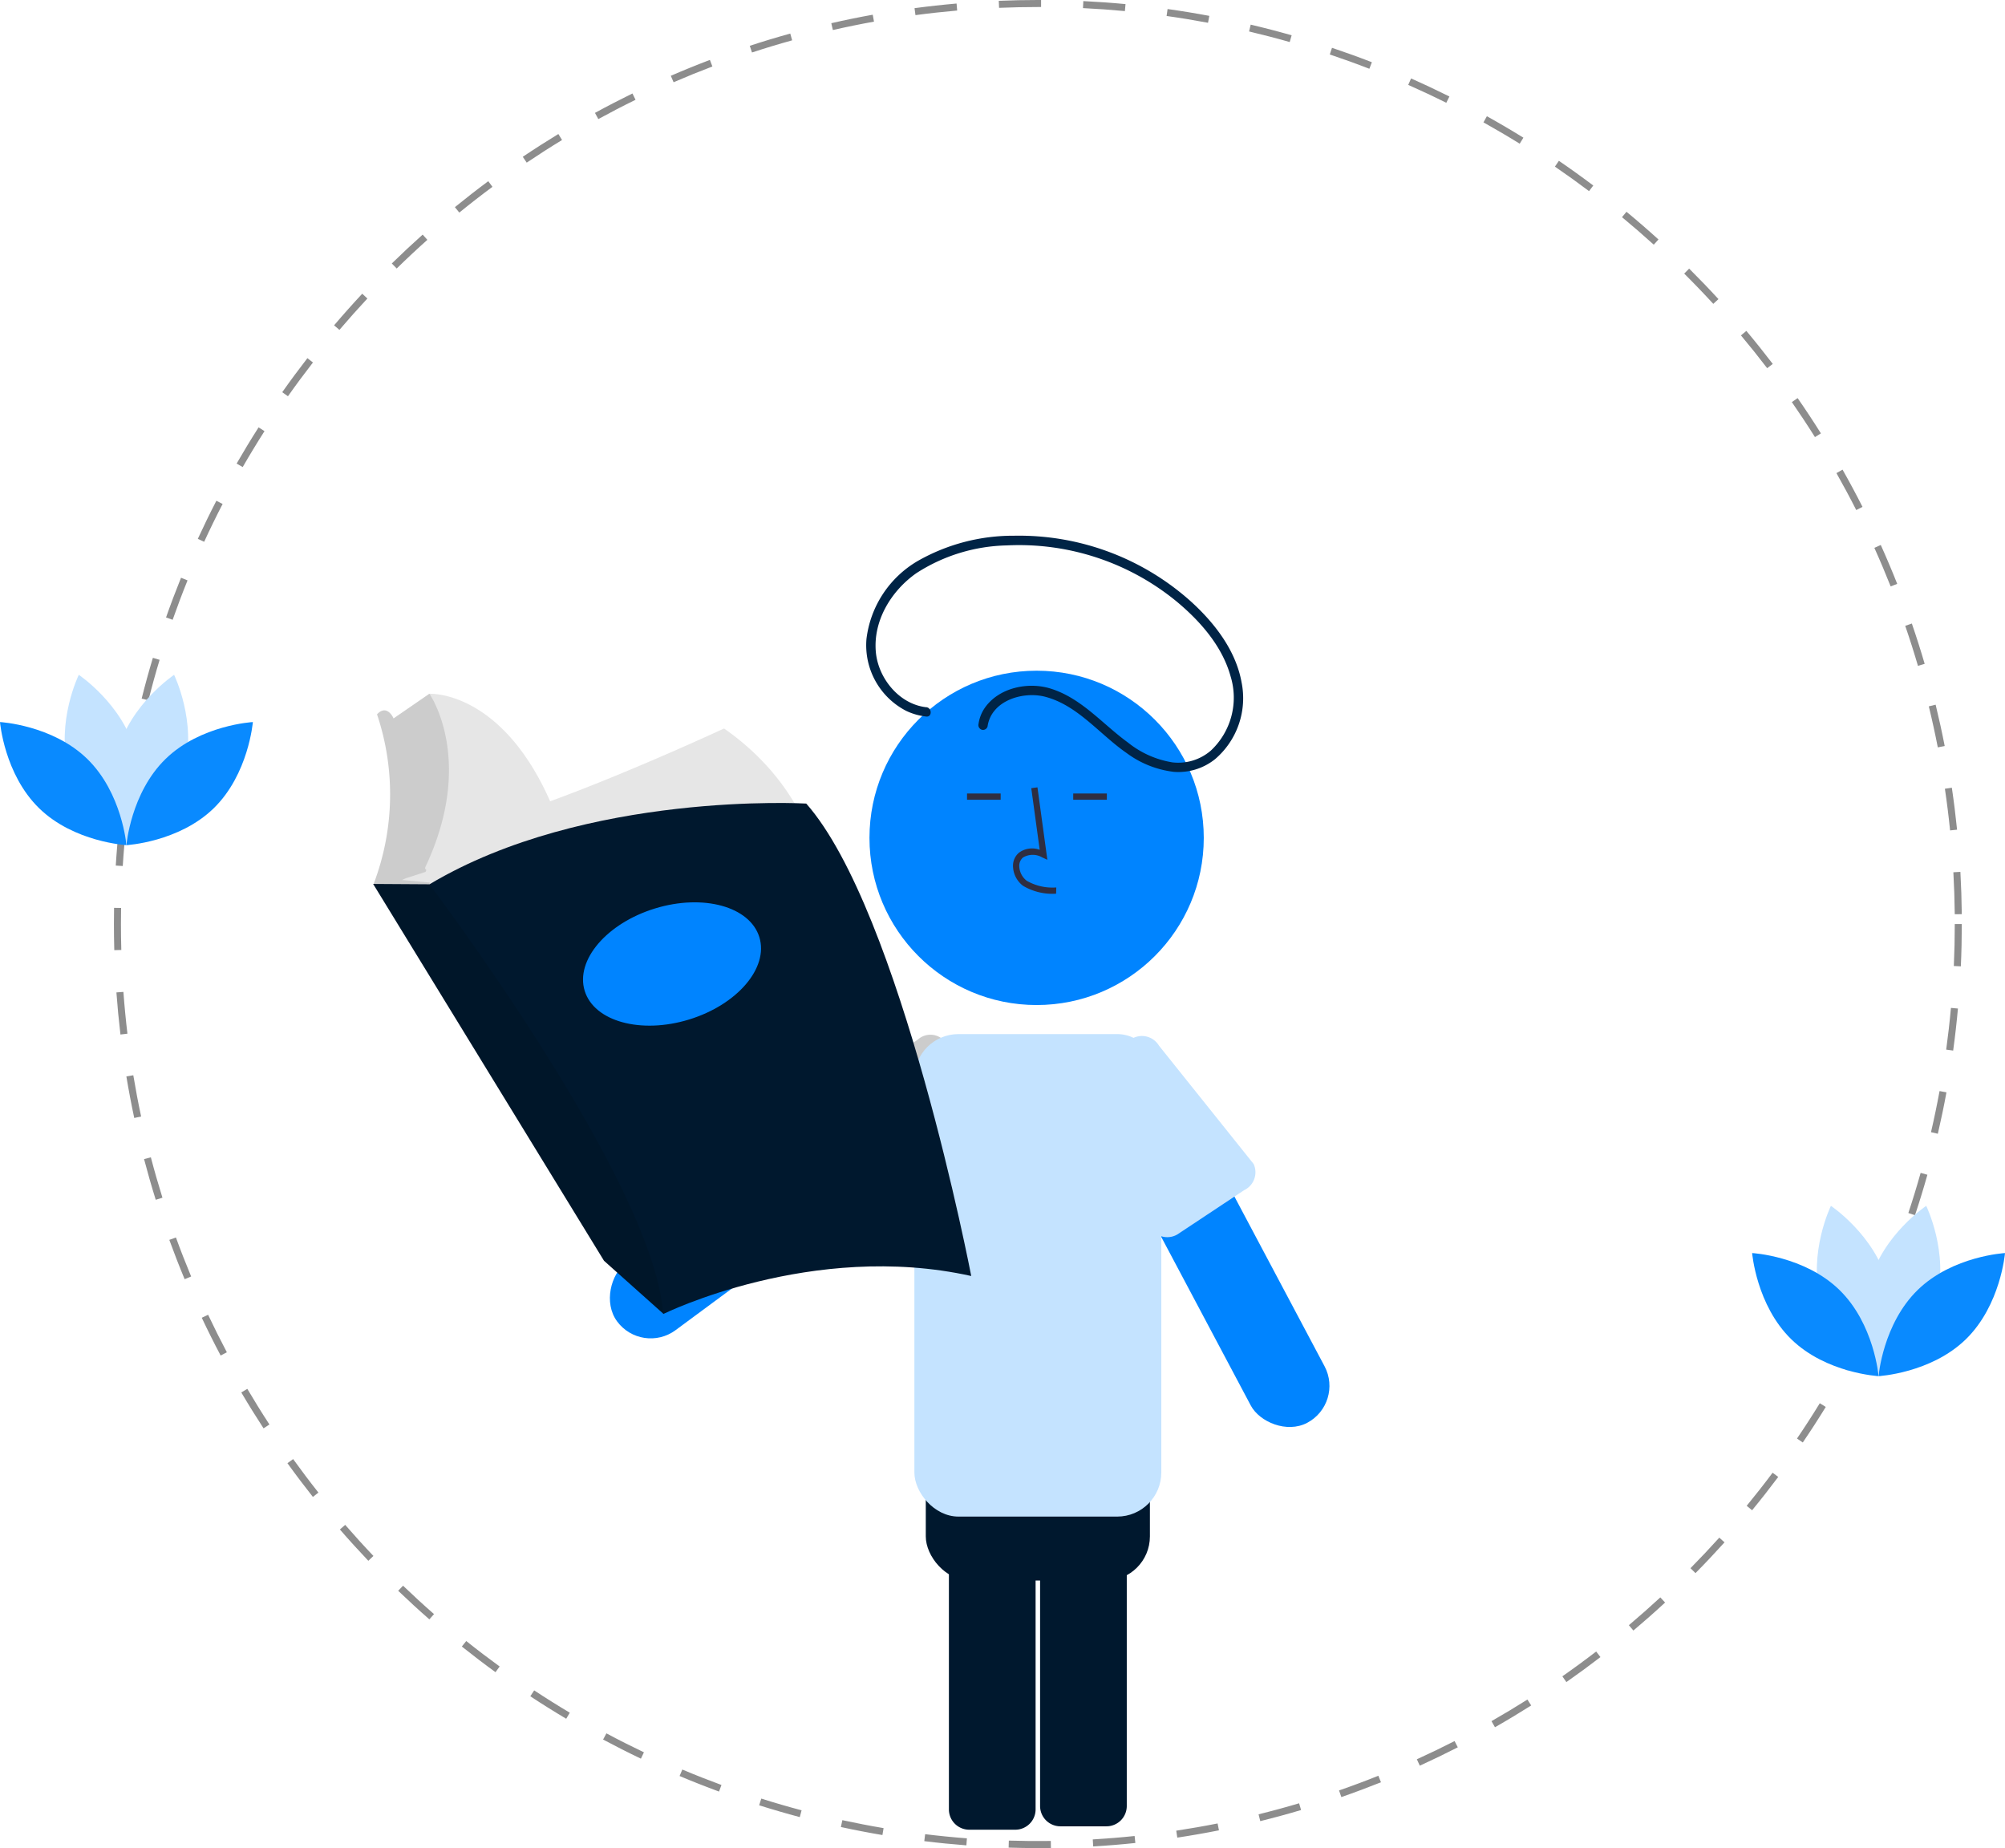 <svg xmlns="http://www.w3.org/2000/svg" width="272.718" height="251.347" viewBox="0 0 272.718 251.347">
  <g id="BookReading" transform="translate(0 20)">
    <path id="Path_153" data-name="Path 153" d="M437.486,402.347c-1.326,0-2.665-.021-3.979-.062l.03-.955c1.888.059,3.814.075,5.71.049l.013.956Q438.374,402.347,437.486,402.347Zm7.524-.222-.056-.954c1.89-.112,3.805-.268,5.691-.466l.1.95C448.844,401.855,446.915,402.013,445.01,402.125Zm-17.248-.149c-1.906-.146-3.833-.337-5.726-.57l.117-.948c1.879.23,3.79.42,5.682.565Zm28.689-1.051-.143-.944c1.878-.285,3.771-.616,5.624-.984l.186.937C460.25,400.305,458.344,400.639,456.451,400.926Zm-40.108-.35c-1.883-.319-3.784-.686-5.65-1.091l.2-.934c1.851.4,3.737.766,5.606,1.083Zm51.392-1.893-.229-.928c1.844-.456,3.7-.96,5.511-1.5l.272.917C471.46,397.716,469.592,398.224,467.734,398.683Zm-62.634-.548c-1.847-.491-3.706-1.032-5.525-1.607l.288-.911c1.805.571,3.65,1.107,5.483,1.594Zm73.664-2.724-.314-.9c1.789-.622,3.589-1.294,5.349-2l.355.888C482.381,394.106,480.567,394.784,478.764,395.411Zm-84.648-.749c-1.794-.659-3.6-1.371-5.365-2.115l.371-.881c1.752.738,3.543,1.444,5.324,2.1Zm95.318-3.521-.4-.87c1.718-.781,3.445-1.614,5.133-2.477l.435.851c-1.7.869-3.441,1.709-5.172,2.5Zm-105.943-.953c-1.725-.822-3.456-1.7-5.144-2.6l.45-.843c1.676.9,3.394,1.763,5.105,2.579Zm116.169-4.274-.473-.83c1.648-.94,3.293-1.929,4.888-2.938l.51.807c-1.608,1.017-3.265,2.014-4.925,2.96Zm-126.331-1.155c-1.64-.976-3.283-2-4.882-3.058l.526-.8c1.587,1.045,3.217,2.066,4.845,3.035Zm136.043-4.988-.547-.783c1.552-1.084,3.1-2.219,4.6-3.374l.582.758C512.495,377.535,510.934,378.679,509.371,379.771Zm-145.66-1.346c-1.542-1.12-3.083-2.294-4.58-3.489l.6-.747c1.485,1.186,3.015,2.35,4.545,3.462Zm154.776-5.66-.616-.731c1.446-1.22,2.885-2.492,4.278-3.78l.648.7c-1.4,1.3-2.854,2.579-4.311,3.809Zm-163.771-1.522c-1.437-1.258-2.864-2.567-4.242-3.889l.662-.69c1.368,1.313,2.784,2.612,4.21,3.861Zm172.216-6.289-.68-.671c1.333-1.351,2.652-2.749,3.919-4.155l.71.639c-1.277,1.417-2.605,2.826-3.949,4.187Zm-180.517-1.678c-1.318-1.386-2.62-2.819-3.869-4.258l.721-.626c1.24,1.428,2.531,2.85,3.84,4.225Zm188.22-6.871-.738-.607c1.2-1.466,2.39-2.978,3.526-4.5l.765.572C537.043,353.4,535.848,354.927,534.635,356.4Zm-195.76-1.814c-1.184-1.5-2.349-3.04-3.464-4.59l.776-.558c1.107,1.538,2.263,3.07,3.438,4.555Zm202.655-7.405-.791-.537c1.066-1.569,2.11-3.184,3.1-4.8l.815.5c-1,1.629-2.053,3.257-3.127,4.837Zm-209.369-1.925c-1.041-1.6-2.06-3.239-3.029-4.883l.823-.485c.962,1.632,1.973,3.262,3.007,4.846Zm215.4-7.89-.836-.462c.918-1.66,1.809-3.366,2.65-5.068l.857.424c-.848,1.715-1.747,3.433-2.671,5.106ZM326.329,335.36c-.891-1.685-1.755-3.413-2.569-5.137l.864-.408c.807,1.711,1.665,3.426,2.549,5.1Zm226.333-8.322-.875-.384c.762-1.739,1.493-3.52,2.174-5.294l.892.342c-.686,1.787-1.423,3.582-2.19,5.335Zm-231.231-2.062c-.733-1.758-1.434-3.557-2.085-5.347l.9-.327c.646,1.777,1.342,3.561,2.069,5.306Zm235.363-8.7-.907-.3c.6-1.8,1.159-3.634,1.672-5.46l.92.258c-.518,1.84-1.085,3.691-1.686,5.5ZM317.5,314.177c-.569-1.821-1.1-3.682-1.588-5.531l.924-.243c.481,1.835,1.012,3.681,1.576,5.489Zm242.4-8.981-.931-.216c.428-1.842.819-3.723,1.163-5.59l.94.173c-.346,1.882-.741,3.777-1.172,5.634Zm-245.323-2.147c-.4-1.867-.759-3.768-1.072-5.653l.943-.157c.311,1.871.668,3.758,1.064,5.61Zm247.406-9.167-.947-.13c.257-1.872.474-3.78.645-5.673l.952.086c-.173,1.908-.391,3.831-.65,5.717ZM312.7,291.7c-.225-1.892-.41-3.819-.55-5.727l.953-.07c.138,1.894.322,3.806.546,5.684Zm250.329-9.275-.955-.043c.085-1.894.128-3.814.128-5.708h.956c0,1.909-.043,3.844-.129,5.751Zm-251.168-2.2c-.033-1.172-.049-2.367-.049-3.553q0-1.1.019-2.2l.956.017q-.019,1.091-.019,2.185c0,1.176.017,2.363.049,3.526ZM562.2,275.34c-.02-1.895-.083-3.815-.188-5.708l.954-.053c.106,1.908.17,3.843.19,5.751Zm-249.183-6.558-.954-.06c.119-1.909.284-3.838.489-5.733l.95.1C313.3,264.974,313.133,266.887,313.014,268.783Zm248.548-4.843c-.191-1.884-.428-3.79-.706-5.666l.945-.139c.279,1.89.518,3.811.711,5.709Zm-247.319-6.507-.945-.146c.293-1.891.633-3.8,1.011-5.664l.937.189c-.375,1.854-.713,3.745-1,5.621Zm245.648-4.786c-.364-1.864-.776-3.741-1.223-5.578l.929-.226c.45,1.851.865,3.742,1.232,5.62Zm-243.384-6.4-.927-.232c.464-1.851.978-3.717,1.528-5.547l.915.275C317.478,242.554,316.967,244.406,316.507,246.243Zm240.684-4.69c-.533-1.82-1.115-3.65-1.731-5.441l.9-.311c.621,1.8,1.208,3.65,1.745,5.483ZM319.8,235.294l-.9-.317c.635-1.807,1.321-3.622,2.038-5.4l.886.358c-.712,1.76-1.392,3.561-2.023,5.354Zm233.683-4.537c-.7-1.759-1.444-3.524-2.219-5.246l.872-.392c.782,1.736,1.534,3.515,2.236,5.287Zm-229.393-6.07-.868-.4c.8-1.738,1.648-3.481,2.525-5.181l.849.438C325.721,221.232,324.878,222.962,324.086,224.687ZM548.8,220.369c-.855-1.687-1.762-3.378-2.694-5.024l.832-.471c.939,1.659,1.852,3.363,2.714,5.063Zm-219.471-5.844-.828-.477c.953-1.655,1.959-3.313,2.988-4.925l.805.514c-1.022,1.6-2.02,3.245-2.966,4.887Zm213.856-4.078c-1.01-1.608-2.067-3.209-3.143-4.76l.785-.545c1.084,1.563,2.15,3.177,3.167,4.8Zm-207.7-5.554-.781-.551c1.1-1.563,2.254-3.12,3.424-4.629l.755.586C337.72,201.8,336.576,203.342,335.483,204.892Zm201.2-3.819c-1.152-1.508-2.351-3.008-3.566-4.457l.733-.614c1.224,1.46,2.432,2.971,3.593,4.491Zm-194.2-5.208-.728-.62c1.236-1.452,2.525-2.9,3.83-4.3l.7.652C344.991,192.989,343.712,194.424,342.485,195.865Zm186.871-3.54c-1.284-1.4-2.616-2.782-3.958-4.116l.674-.678c1.352,1.344,2.694,2.739,3.987,4.147Zm-179.08-4.809-.668-.683c1.367-1.337,2.781-2.659,4.2-3.928l.637.713c-1.412,1.26-2.815,2.572-4.171,3.9Zm170.982-3.24c-1.407-1.276-2.86-2.535-4.317-3.741l.609-.736c1.469,1.215,2.932,2.483,4.35,3.769ZM358.79,179.913l-.6-.741c1.478-1.2,3.006-2.391,4.54-3.529l.569.768C361.773,177.54,360.257,178.718,358.79,179.913Zm153.667-2.918c-1.518-1.143-3.08-2.265-4.642-3.334l.539-.789c1.575,1.077,3.148,2.207,4.678,3.359Zm-144.5-3.876-.533-.793c1.582-1.064,3.211-2.107,4.841-3.1l.5.817C371.143,171.029,369.527,172.063,367.957,173.119Zm135.068-2.576c-1.615-1-3.273-1.974-4.929-2.9l.465-.835c1.669.93,3.34,1.912,4.967,2.918ZM377.7,167.193l-.459-.839c1.674-.916,3.39-1.8,5.1-2.641l.42.859C381.063,165.4,379.36,166.284,377.7,167.193Zm115.338-2.214c-1.7-.847-3.443-1.666-5.177-2.433l.386-.874c1.748.773,3.5,1.6,5.218,2.451Zm-105.1-2.793-.38-.877c1.749-.758,3.538-1.485,5.317-2.161l.339.894c-1.766.671-3.541,1.392-5.277,2.144Zm94.638-1.832c-1.769-.686-3.581-1.341-5.383-1.946l.3-.906c1.816.61,3.641,1.269,5.424,1.961ZM398.6,158.139l-.3-.908c1.816-.6,3.669-1.156,5.507-1.666l.255.921c-1.824.506-3.663,1.062-5.465,1.653Zm73.141-1.421c-1.823-.52-3.682-1-5.525-1.438l.219-.93c1.858.438,3.731.926,5.569,1.449Zm-62.14-1.632-.213-.932c1.862-.425,3.759-.813,5.637-1.152l.17.94c-1.865.337-3.747.721-5.594,1.143Zm51.028-.988c-1.861-.349-3.757-.66-5.634-.924l.133-.946c1.892.266,3.8.579,5.678.931Zm-39.793-1.04-.127-.947c1.892-.252,3.816-.465,5.718-.63l.083.952c-1.888.165-3.8.375-5.675.626Zm28.487-.548c-1.882-.177-3.8-.314-5.7-.406l.047-.955c1.911.093,3.841.23,5.738.409Zm-17.114-.444-.04-.955c1.756-.073,3.547-.111,5.321-.111h.433l0,.956h-.43c-1.761,0-3.538.038-5.281.11Z" transform="translate(-296.316 -171)" fill="#8d8d8d"/>
    <path id="Path_154" data-name="Path 154" d="M608.349,666.627V614.368a2.765,2.765,0,0,1,2.761-2.761h6.27a2.765,2.765,0,0,1,2.761,2.761v52.259a2.765,2.765,0,0,1-2.761,2.761h-6.27A2.765,2.765,0,0,1,608.349,666.627Z" transform="translate(-466.878 -441)" fill="#00182e"/>
    <path id="Path_155" data-name="Path 155" d="M579.156,666.627V614.368a2.764,2.764,0,0,1,2.761-2.761h6.27a2.764,2.764,0,0,1,2.761,2.761v52.259a2.765,2.765,0,0,1-2.761,2.761h-6.27A2.764,2.764,0,0,1,579.156,666.627Z" transform="translate(-450.087 -440.539)" fill="#00182e"/>
    <rect id="Rectangle_256" data-name="Rectangle 256" width="30.485" height="33.775" rx="6" transform="translate(125.924 161.182)" fill="#00182e"/>
    <path id="Path_156" data-name="Path 156" d="M443.91,377.831s-12.812,5.952-23.654,9.9c-6.728-15.188-16.42-14.619-16.42-14.619l-5.876,4.046,1.06,6.069-.289,9.922-1.541,5.2,2.212.4,1.249.227.188-.17a12.84,12.84,0,0,0-.374,3.783l55.584-8.67S454.121,384.96,443.91,377.831Z" transform="translate(-345.423 -298.753)" fill="#e6e6e6"/>
    <rect id="Rectangle_257" data-name="Rectangle 257" width="11.368" height="57.356" rx="5.684" transform="matrix(-0.594, -0.804, 0.804, -0.594, 87.315, 164.288)" fill="#0084ff"/>
    <rect id="Rectangle_258" data-name="Rectangle 258" width="11.368" height="57.356" rx="5.684" transform="matrix(0.883, -0.469, 0.469, 0.883, 145.894, 125.526)" fill="#0084ff"/>
    <path id="Path_157" data-name="Path 157" d="M642.5,503.673l-9.046,6a2.7,2.7,0,0,1-3.7-.923l-9.99-18.824a2.7,2.7,0,0,1,1.308-3.58l6.157-3.267a2.7,2.7,0,0,1,3.7.923l12.878,16.095A2.7,2.7,0,0,1,642.5,503.673Z" transform="translate(-473.292 -361.795)" fill="#c4e3ff"/>
    <path id="Path_158" data-name="Path 158" d="M527.615,497.894l5.879,7.808a2.549,2.549,0,0,0,3.6.114l15.538-14.584a2.549,2.549,0,0,0,.114-3.6l-4.291-4.572a2.549,2.549,0,0,0-3.6-.114l-17.127,11.348A2.549,2.549,0,0,0,527.615,497.894Z" transform="translate(-420.044 -361.53)" fill="#ccc"/>
    <rect id="Rectangle_259" data-name="Rectangle 259" width="33.587" height="65.624" rx="6" transform="translate(124.373 120.64)" fill="#c4e3ff"/>
    <circle id="Ellipse_48" data-name="Ellipse 48" cx="22.736" cy="22.736" r="22.736" transform="translate(118.264 71.218)" fill="#0084ff"/>
    <path id="Path_159" data-name="Path 159" d="M605.541,417.528a7.819,7.819,0,0,1-4.5-1.072,3.454,3.454,0,0,1-1.359-2.58,2.324,2.324,0,0,1,.79-1.908,3,3,0,0,1,2.837-.408l-1.147-8.38.842-.115,1.347,9.852-.7-.322a2.571,2.571,0,0,0-2.628.023,1.493,1.493,0,0,0-.49,1.23,2.611,2.611,0,0,0,1.011,1.924,7.027,7.027,0,0,0,4.021.908Z" transform="translate(-461.89 -315.983)" fill="#2f2e41"/>
    <rect id="Rectangle_260" data-name="Rectangle 260" width="4.576" height="0.85" transform="translate(131.534 87.919)" fill="#2f2e41"/>
    <rect id="Rectangle_261" data-name="Rectangle 261" width="4.576" height="0.85" transform="translate(145.978 87.919)" fill="#2f2e41"/>
    <path id="Path_160" data-name="Path 160" d="M560.835,345.833c-3.685-.42-6.539-3.951-6.852-7.533-.373-4.262,2.109-8.31,5.514-10.7a23.541,23.541,0,0,1,12.29-3.775,33.777,33.777,0,0,1,23.088,7.61c3.216,2.671,6.221,6.074,7.359,10.185a9.865,9.865,0,0,1-2.687,10.114,6.787,6.787,0,0,1-5.208,1.6,12.944,12.944,0,0,1-6.062-2.7c-3.461-2.516-6.3-6.022-10.519-7.337-3.092-.964-7.1-.115-8.993,2.68a5.088,5.088,0,0,0-.813,2.132.66.66,0,0,0,.445.784.641.641,0,0,0,.784-.445c.5-3.522,4.826-4.836,7.865-4.031,4.43,1.173,7.4,5.126,11.039,7.638a13.416,13.416,0,0,0,6.429,2.566,7.983,7.983,0,0,0,5.609-1.723,10.908,10.908,0,0,0,3.606-10.466c-.8-4.4-3.755-8.166-7-11.083a35.025,35.025,0,0,0-23.936-8.842,26.188,26.188,0,0,0-13.048,3.4,14.25,14.25,0,0,0-7.034,10.634,10.039,10.039,0,0,0,5.412,9.792,8.472,8.472,0,0,0,2.715.766c.813.093.807-1.182,0-1.274Z" transform="translate(-434.854 -269.646)" fill="#002446"/>
    <path id="Path_161" data-name="Path 161" d="M399.3,398.209l2.7-.867c.289-.554-.24-.2.012-.737,6.824-14.559.517-23.491.517-23.491l-4.879,3.359c-.012-.028-.022-.056-.034-.084,0,0-.867-1.927-2.216-.482a34.2,34.2,0,0,1-.482,23.12l5.491,2.5,2.119-2.5.048-.241-3.793-.345Z" transform="translate(-344.118 -298.756)" fill="#ccc"/>
    <path id="Path_162" data-name="Path 162" d="M476.16,472.408c-21.675-4.817-41.856,5.154-41.856,5.154l-.055-.049-8.037-7.176-31.4-51.249,7.658.048c21.289-12.716,51.249-10.982,51.249-10.982C466.623,422.8,476.16,472.408,476.16,472.408Z" transform="translate(-344.053 -318.865)" fill="#00182e"/>
    <path id="Path_163" data-name="Path 163" d="M434.248,492.425l-8.037-7.176L394.807,434l7.658.048S432.989,474.362,434.248,492.425Z" transform="translate(-344.053 -333.776)" opacity="0.1"/>
    <ellipse id="Ellipse_49" data-name="Ellipse 49" cx="12.427" cy="7.899" rx="12.427" ry="7.899" transform="translate(77.211 107.2) rotate(-17.052)" fill="#0084ff"/>
    <path id="Path_164" data-name="Path 164" d="M325.07,358.167c-1.731,6.4-7.658,10.36-7.658,10.36s-3.122-6.41-1.391-12.808,7.658-10.36,7.658-10.36S326.8,351.77,325.07,358.167Z" transform="translate(-300 -273.579)" fill="#c4e3ff"/>
    <path id="Path_165" data-name="Path 165" d="M300.262,358.167c1.731,6.4,7.658,10.36,7.658,10.36s3.122-6.41,1.391-12.808-7.658-10.36-7.658-10.36S298.532,351.77,300.262,358.167Z" transform="translate(-290.937 -273.579)" fill="#c4e3ff"/>
    <path id="Path_166" data-name="Path 166" d="M290.887,365.486c4.749,4.623,5.329,11.729,5.329,11.729s-7.119-.389-11.868-5.012-5.329-11.729-5.329-11.729S286.138,360.863,290.887,365.486Z" transform="translate(-279.019 -282.272)" fill="#098aff"/>
    <path id="Path_167" data-name="Path 167" d="M324.829,365.486c-4.749,4.623-5.329,11.729-5.329,11.729s7.119-.389,11.868-5.012,5.329-11.729,5.329-11.729S329.578,360.863,324.829,365.486Z" transform="translate(-302.303 -282.272)" fill="#098aff"/>
    <path id="Path_168" data-name="Path 168" d="M886.07,528.167c-1.731,6.4-7.658,10.36-7.658,10.36s-3.122-6.41-1.391-12.808,7.658-10.359,7.658-10.359S887.8,521.77,886.07,528.167Z" transform="translate(-622.677 -371.359)" fill="#c4e3ff"/>
    <path id="Path_169" data-name="Path 169" d="M861.262,528.167c1.73,6.4,7.658,10.36,7.658,10.36s3.122-6.41,1.391-12.808-7.658-10.359-7.658-10.359S859.532,521.77,861.262,528.167Z" transform="translate(-613.614 -371.359)" fill="#c4e3ff"/>
    <path id="Path_170" data-name="Path 170" d="M851.887,535.486c4.749,4.623,5.329,11.729,5.329,11.729s-7.119-.389-11.868-5.012-5.329-11.729-5.329-11.729S847.138,530.863,851.887,535.486Z" transform="translate(-601.695 -380.053)" fill="#098aff"/>
    <path id="Path_171" data-name="Path 171" d="M885.829,535.486c-4.749,4.623-5.329,11.729-5.329,11.729s7.119-.389,11.868-5.012,5.329-11.729,5.329-11.729S890.578,530.863,885.829,535.486Z" transform="translate(-624.979 -380.053)" fill="#098aff"/>
  </g>
</svg>
